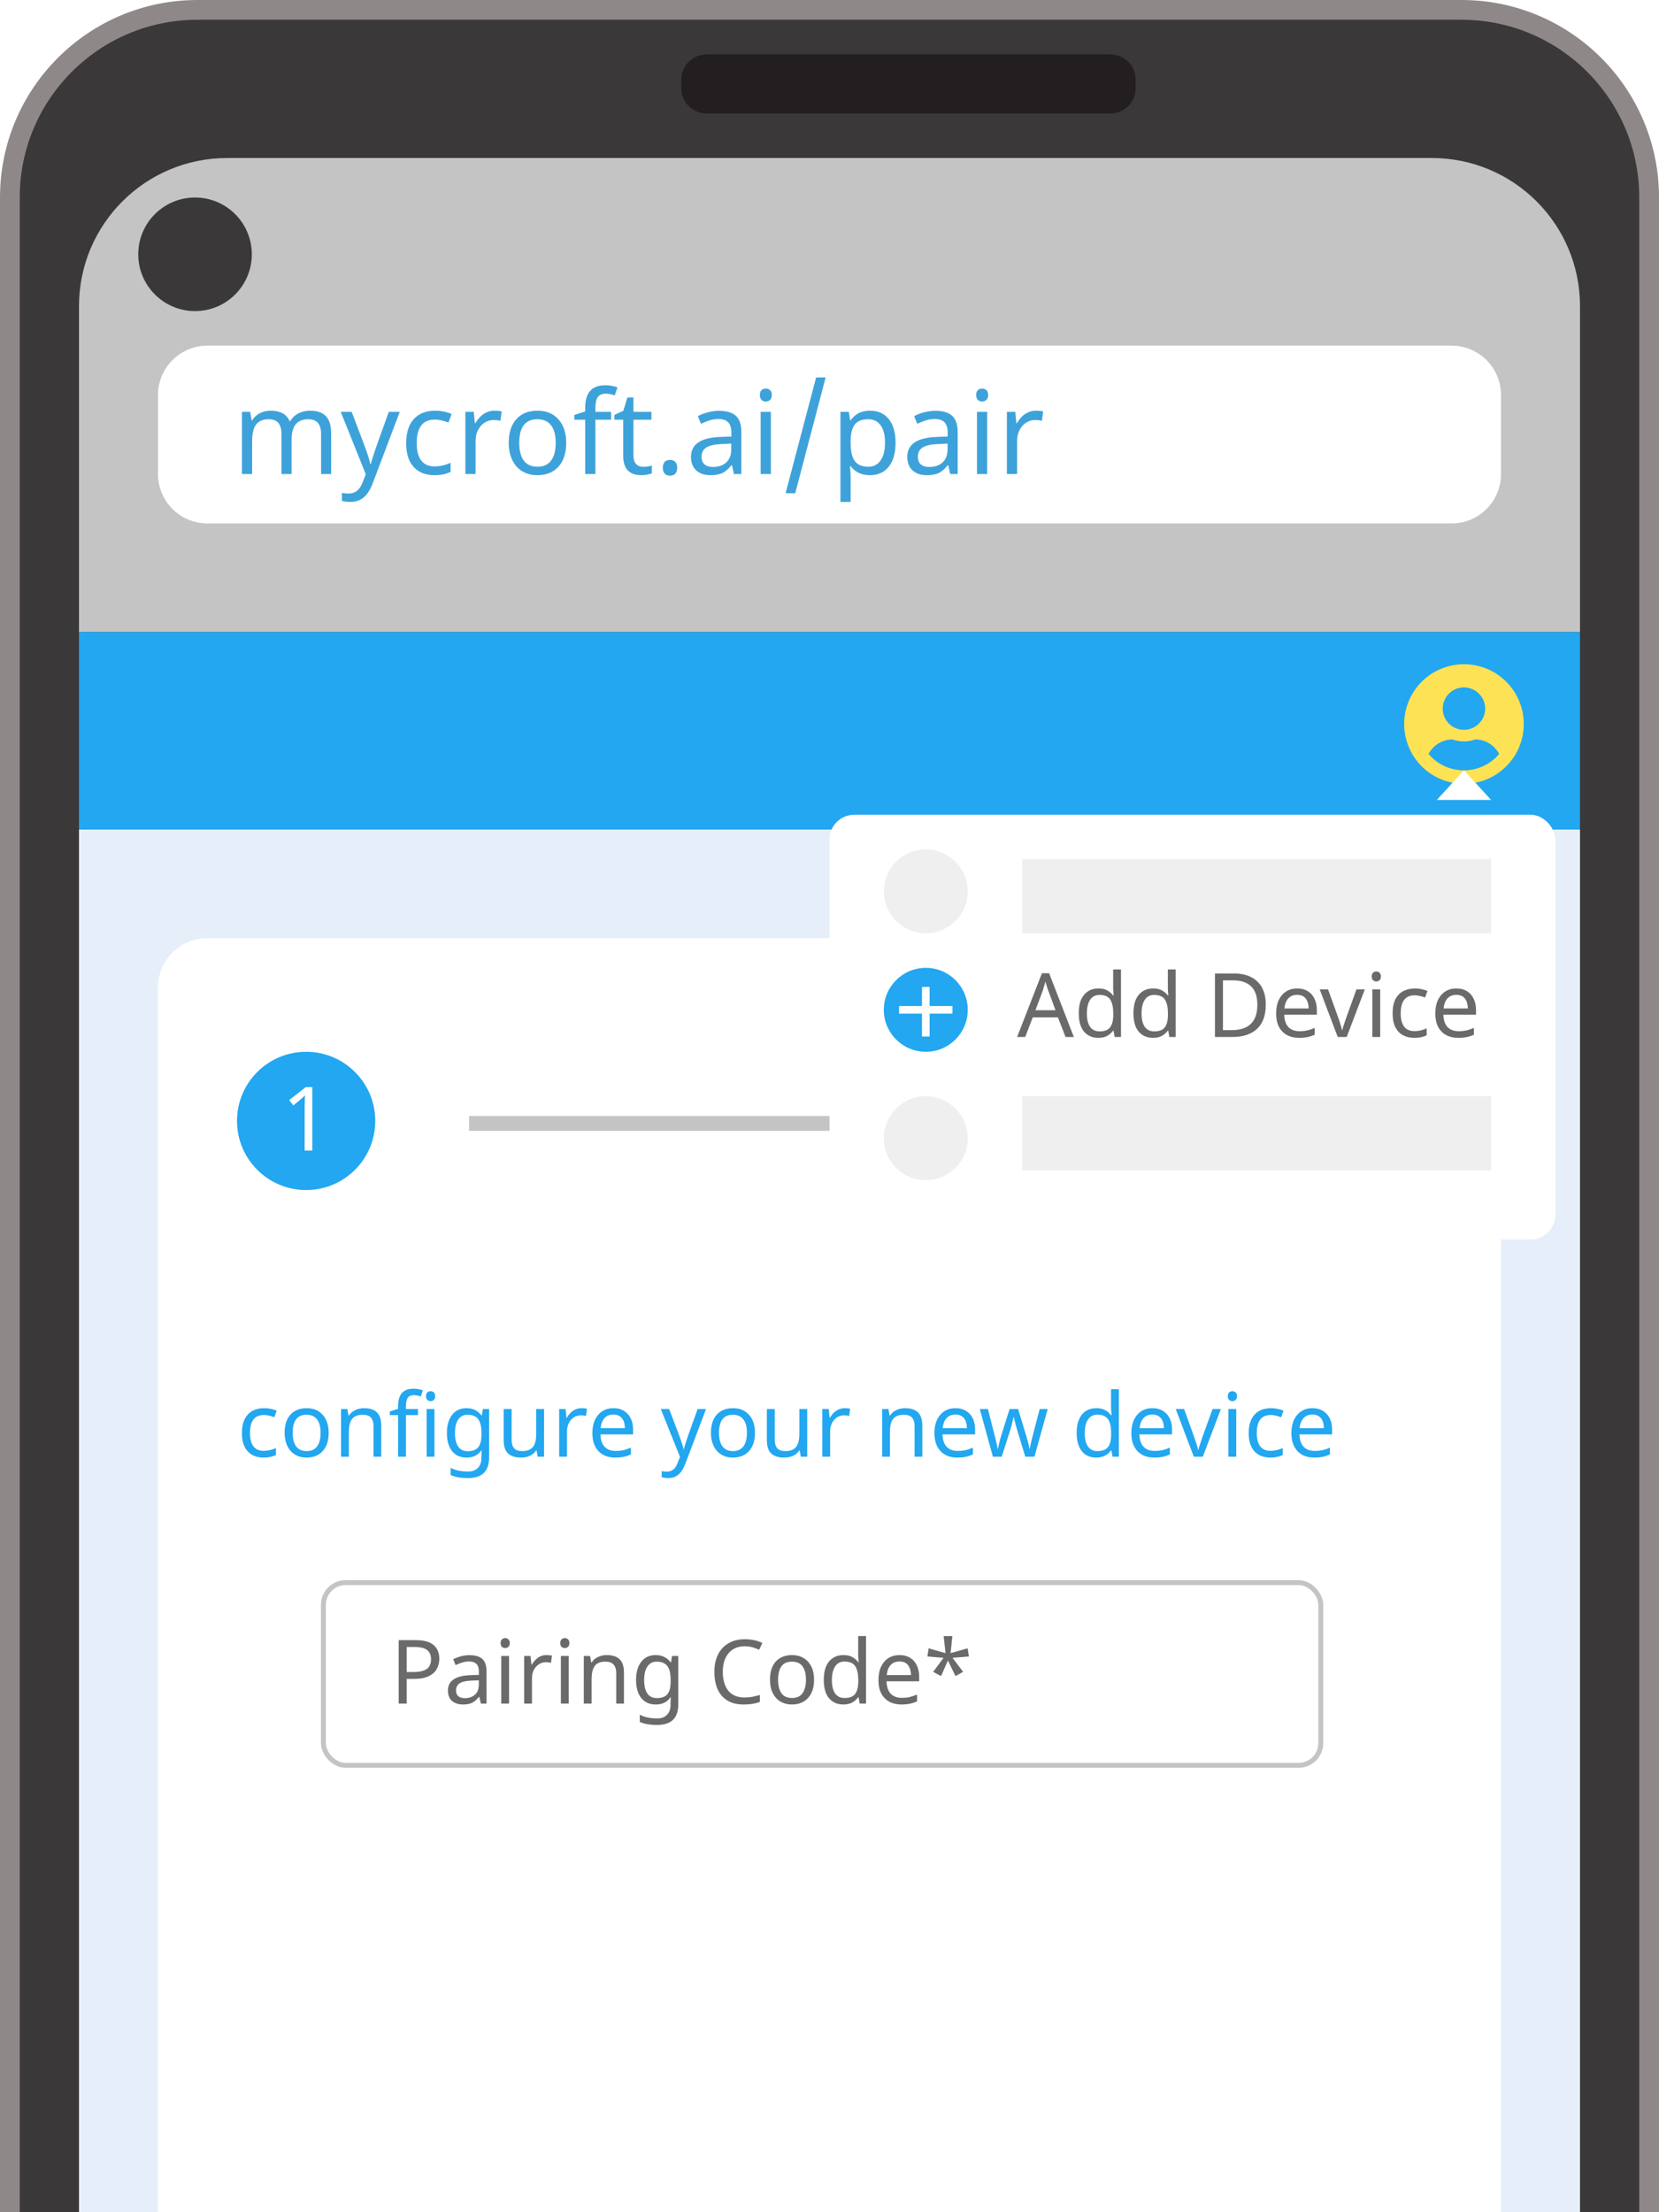 <svg width="336" height="448" viewBox="0 0 336 448" fill="none" xmlns="http://www.w3.org/2000/svg">
<path d="M0 40C0 17.909 17.909 0 40 0H296C318.091 0 336 17.909 336 40V448H0V40Z" fill="#8F8888"/>
<path d="M4 40C4 20.118 20.118 4 40 4H296C315.882 4 332 20.118 332 40V448H4V40Z" fill="#3A3839"/>
<path d="M224.764 23H143.236C140.33 23 138 20.739 138 17.974V16.026C138 13.236 140.355 11 143.236 11H224.764C227.67 11 230 13.261 230 16.026V17.974C230 20.739 227.67 23 224.764 23Z" fill="#231F20"/>
<path d="M16 62C16 45.431 29.431 32 46 32H290C306.569 32 320 45.431 320 62V128H16V62Z" fill="#C4C4C4"/>
<path d="M39.5 63C45.851 63 51 57.851 51 51.5C51 45.149 45.851 40 39.5 40C33.149 40 28 45.149 28 51.5C28 57.851 33.149 63 39.5 63Z" fill="#3A3839"/>
<path d="M320 168H16V448H320V168Z" fill="#E6EFF9"/>
<path d="M32 200C32 194.477 36.477 190 42 190H294C299.523 190 304 194.477 304 200V448H32V200Z" fill="white"/>
<rect x="16" y="128" width="304" height="40" fill="#22A7F0"/>
<path d="M53.397 295.176C52.008 295.176 50.927 294.751 50.153 293.901C49.38 293.046 48.993 291.821 48.993 290.228C48.993 288.61 49.383 287.365 50.162 286.492C50.947 285.613 52.063 285.174 53.511 285.174C53.98 285.174 54.442 285.224 54.899 285.323C55.362 285.417 55.743 285.54 56.042 285.692L55.559 287.011C54.744 286.706 54.05 286.554 53.476 286.554C52.503 286.554 51.785 286.861 51.322 287.477C50.859 288.086 50.628 288.997 50.628 290.21C50.628 291.376 50.859 292.27 51.322 292.891C51.785 293.506 52.471 293.813 53.379 293.813C54.228 293.813 55.063 293.626 55.884 293.251V294.657C55.216 295.003 54.387 295.176 53.397 295.176ZM66.562 290.157C66.562 291.733 66.164 292.964 65.367 293.849C64.57 294.733 63.469 295.176 62.062 295.176C61.19 295.176 60.416 294.974 59.742 294.569C59.068 294.159 58.55 293.573 58.187 292.812C57.823 292.05 57.642 291.165 57.642 290.157C57.642 288.587 58.034 287.365 58.819 286.492C59.605 285.613 60.706 285.174 62.124 285.174C63.483 285.174 64.561 285.622 65.358 286.519C66.161 287.409 66.562 288.622 66.562 290.157ZM59.276 290.157C59.276 291.37 59.514 292.293 59.988 292.926C60.469 293.553 61.175 293.866 62.106 293.866C63.026 293.866 63.727 293.553 64.207 292.926C64.688 292.293 64.928 291.37 64.928 290.157C64.928 288.944 64.685 288.033 64.198 287.424C63.718 286.809 63.012 286.501 62.08 286.501C60.211 286.501 59.276 287.72 59.276 290.157ZM75.65 295V288.83C75.65 288.045 75.475 287.462 75.123 287.081C74.777 286.694 74.232 286.501 73.488 286.501C72.498 286.501 71.777 286.776 71.326 287.327C70.881 287.872 70.658 288.763 70.658 289.999V295H69.076V285.35H70.351L70.588 286.668H70.676C70.975 286.193 71.394 285.827 71.933 285.569C72.472 285.306 73.066 285.174 73.717 285.174C74.9 285.174 75.779 285.461 76.353 286.035C76.928 286.609 77.215 287.503 77.215 288.716V295H75.65ZM84.65 286.58H82.216V295H80.634V286.58H78.946V285.842L80.634 285.297V284.743C80.634 283.571 80.889 282.692 81.398 282.106C81.914 281.521 82.705 281.228 83.772 281.228C84.387 281.228 85.011 281.336 85.644 281.553L85.222 282.792C84.677 282.616 84.199 282.528 83.789 282.528C83.256 282.528 82.86 282.704 82.603 283.056C82.345 283.407 82.216 283.964 82.216 284.726V285.35H84.65V286.58ZM87.99 295H86.408V285.35H87.99V295ZM86.285 282.739C86.285 282.388 86.373 282.133 86.549 281.975C86.731 281.816 86.953 281.737 87.217 281.737C87.463 281.737 87.677 281.816 87.858 281.975C88.046 282.133 88.14 282.388 88.14 282.739C88.14 283.085 88.046 283.34 87.858 283.504C87.677 283.668 87.463 283.75 87.217 283.75C86.953 283.75 86.731 283.668 86.549 283.504C86.373 283.34 86.285 283.085 86.285 282.739ZM94.723 293.884C95.695 293.884 96.401 293.623 96.841 293.102C97.286 292.574 97.509 291.73 97.509 290.57V290.192C97.509 288.903 97.286 287.966 96.841 287.38C96.395 286.794 95.678 286.501 94.688 286.501C93.879 286.501 93.252 286.823 92.807 287.468C92.367 288.106 92.147 289.021 92.147 290.21C92.147 291.405 92.361 292.316 92.789 292.943C93.223 293.57 93.867 293.884 94.723 293.884ZM97.491 294.912L97.544 293.726H97.474C96.823 294.692 95.827 295.176 94.485 295.176C93.237 295.176 92.262 294.742 91.559 293.875C90.861 293.002 90.513 291.774 90.513 290.192C90.513 288.64 90.864 287.415 91.567 286.519C92.276 285.622 93.243 285.174 94.468 285.174C95.774 285.174 96.782 285.66 97.491 286.633H97.588L97.799 285.35H99.056V295.158C99.056 296.541 98.704 297.581 98.001 298.278C97.304 298.976 96.217 299.324 94.74 299.324C93.334 299.324 92.177 299.119 91.269 298.709V297.25C92.206 297.754 93.393 298.006 94.828 298.006C95.648 298.006 96.296 297.766 96.77 297.285C97.251 296.805 97.491 296.14 97.491 295.29V294.912ZM103.617 285.35V291.563C103.617 292.343 103.79 292.923 104.136 293.304C104.487 293.679 105.029 293.866 105.762 293.866C106.752 293.866 107.473 293.591 107.924 293.04C108.375 292.489 108.601 291.602 108.601 290.377V285.35H110.191V295H108.891L108.662 293.726H108.583C108.296 294.188 107.889 294.546 107.361 294.798C106.834 295.05 106.222 295.176 105.524 295.176C104.364 295.176 103.488 294.897 102.896 294.341C102.311 293.784 102.018 292.894 102.018 291.669V285.35H103.617ZM117.75 285.174C118.178 285.174 118.556 285.209 118.884 285.279L118.69 286.738C118.333 286.656 117.984 286.615 117.645 286.615C117.135 286.615 116.66 286.756 116.221 287.037C115.787 287.318 115.447 287.708 115.201 288.206C114.955 288.698 114.832 289.246 114.832 289.85V295H113.25V285.35H114.551L114.727 287.116H114.797C115.166 286.478 115.603 285.994 116.106 285.666C116.61 285.338 117.158 285.174 117.75 285.174ZM124.614 295.176C123.167 295.176 122.03 294.739 121.204 293.866C120.384 292.987 119.974 291.78 119.974 290.245C119.974 288.698 120.357 287.468 121.125 286.554C121.893 285.634 122.93 285.174 124.236 285.174C125.449 285.174 126.416 285.566 127.137 286.352C127.857 287.131 128.218 288.188 128.218 289.524V290.482H121.608C121.638 291.578 121.916 292.41 122.443 292.979C122.971 293.547 123.718 293.831 124.685 293.831C125.2 293.831 125.689 293.787 126.152 293.699C126.615 293.605 127.157 293.427 127.778 293.163V294.552C127.245 294.78 126.744 294.941 126.275 295.035C125.807 295.129 125.253 295.176 124.614 295.176ZM124.219 286.466C123.463 286.466 122.865 286.709 122.426 287.195C121.986 287.682 121.726 288.358 121.644 289.226H126.557C126.545 288.323 126.337 287.638 125.933 287.169C125.528 286.7 124.957 286.466 124.219 286.466ZM133.834 285.35H135.53L137.613 290.843C138.053 292.038 138.322 292.914 138.422 293.471H138.492C138.545 293.254 138.665 292.85 138.853 292.258C139.04 291.66 139.198 291.183 139.327 290.825L141.287 285.35H142.992L138.835 296.336C138.431 297.402 137.95 298.167 137.394 298.63C136.837 299.093 136.148 299.324 135.328 299.324C134.889 299.324 134.452 299.274 134.019 299.175V297.918C134.312 297.988 134.663 298.023 135.073 298.023C135.577 298.023 136.005 297.883 136.356 297.602C136.708 297.326 136.995 296.898 137.218 296.318L137.719 295.035L133.834 285.35ZM152.906 290.157C152.906 291.733 152.508 292.964 151.711 293.849C150.914 294.733 149.812 295.176 148.406 295.176C147.533 295.176 146.76 294.974 146.086 294.569C145.412 294.159 144.894 293.573 144.53 292.812C144.167 292.05 143.985 291.165 143.985 290.157C143.985 288.587 144.378 287.365 145.163 286.492C145.948 285.613 147.05 285.174 148.468 285.174C149.827 285.174 150.905 285.622 151.702 286.519C152.505 287.409 152.906 288.622 152.906 290.157ZM145.62 290.157C145.62 291.37 145.857 292.293 146.332 292.926C146.812 293.553 147.519 293.866 148.45 293.866C149.37 293.866 150.07 293.553 150.551 292.926C151.031 292.293 151.271 291.37 151.271 290.157C151.271 288.944 151.028 288.033 150.542 287.424C150.062 286.809 149.355 286.501 148.424 286.501C146.555 286.501 145.62 287.72 145.62 290.157ZM156.914 285.35V291.563C156.914 292.343 157.087 292.923 157.433 293.304C157.784 293.679 158.326 293.866 159.059 293.866C160.049 293.866 160.77 293.591 161.221 293.04C161.672 292.489 161.897 291.602 161.897 290.377V285.35H163.488V295H162.188L161.959 293.726H161.88C161.593 294.188 161.186 294.546 160.658 294.798C160.131 295.05 159.519 295.176 158.821 295.176C157.661 295.176 156.785 294.897 156.193 294.341C155.607 293.784 155.314 292.894 155.314 291.669V285.35H156.914ZM171.047 285.174C171.475 285.174 171.853 285.209 172.181 285.279L171.987 286.738C171.63 286.656 171.281 286.615 170.941 286.615C170.432 286.615 169.957 286.756 169.518 287.037C169.084 287.318 168.744 287.708 168.498 288.206C168.252 288.698 168.129 289.246 168.129 289.85V295H166.547V285.35H167.848L168.023 287.116H168.094C168.463 286.478 168.899 285.994 169.403 285.666C169.907 285.338 170.455 285.174 171.047 285.174ZM185.232 295V288.83C185.232 288.045 185.057 287.462 184.705 287.081C184.359 286.694 183.814 286.501 183.07 286.501C182.08 286.501 181.359 286.776 180.908 287.327C180.463 287.872 180.24 288.763 180.24 289.999V295H178.658V285.35H179.933L180.17 286.668H180.258C180.557 286.193 180.976 285.827 181.515 285.569C182.054 285.306 182.648 285.174 183.299 285.174C184.482 285.174 185.361 285.461 185.936 286.035C186.51 286.609 186.797 287.503 186.797 288.716V295H185.232ZM193.89 295.176C192.442 295.176 191.306 294.739 190.479 293.866C189.659 292.987 189.249 291.78 189.249 290.245C189.249 288.698 189.633 287.468 190.4 286.554C191.168 285.634 192.205 285.174 193.512 285.174C194.725 285.174 195.691 285.566 196.412 286.352C197.133 287.131 197.493 288.188 197.493 289.524V290.482H190.884C190.913 291.578 191.191 292.41 191.719 292.979C192.246 293.547 192.993 293.831 193.96 293.831C194.476 293.831 194.965 293.787 195.428 293.699C195.891 293.605 196.433 293.427 197.054 293.163V294.552C196.521 294.78 196.02 294.941 195.551 295.035C195.082 295.129 194.528 295.176 193.89 295.176ZM193.494 286.466C192.738 286.466 192.141 286.709 191.701 287.195C191.262 287.682 191.001 288.358 190.919 289.226H195.832C195.82 288.323 195.612 287.638 195.208 287.169C194.804 286.7 194.232 286.466 193.494 286.466ZM207.653 295L206.001 289.568C205.849 289.117 205.626 288.265 205.333 287.011H205.263C205.017 288.153 204.8 289.012 204.612 289.586L202.881 295H201.088L198.442 285.35H200.077C200.687 287.723 201.149 289.527 201.466 290.764C201.788 292 201.979 292.873 202.037 293.383H202.107L202.23 292.838C202.412 292 202.588 291.317 202.758 290.79L204.472 285.35H206.194L207.855 290.79C207.914 290.995 207.976 291.215 208.04 291.449C208.11 291.678 208.175 291.906 208.233 292.135C208.292 292.357 208.345 292.577 208.392 292.794C208.438 293.005 208.474 293.195 208.497 293.365H208.576C208.629 292.92 208.843 291.965 209.218 290.5L210.571 285.35H212.188L209.508 295H207.653ZM222.015 295.176C220.761 295.176 219.788 294.742 219.097 293.875C218.405 293.008 218.06 291.78 218.06 290.192C218.06 288.616 218.405 287.386 219.097 286.501C219.794 285.616 220.772 285.174 222.032 285.174C223.327 285.174 224.323 285.648 225.021 286.598H225.135C225.117 286.48 225.094 286.246 225.064 285.895C225.035 285.537 225.021 285.297 225.021 285.174V281.324H226.603V295H225.328L225.091 293.708H225.021C224.347 294.687 223.345 295.176 222.015 295.176ZM222.27 293.866C223.23 293.866 223.931 293.605 224.37 293.084C224.815 292.557 225.038 291.695 225.038 290.5V290.21C225.038 288.868 224.812 287.913 224.361 287.345C223.916 286.771 223.213 286.483 222.252 286.483C221.438 286.483 220.808 286.809 220.362 287.459C219.917 288.104 219.694 289.026 219.694 290.228C219.694 291.423 219.914 292.328 220.354 292.943C220.799 293.559 221.438 293.866 222.27 293.866ZM233.774 295.176C232.327 295.176 231.19 294.739 230.364 293.866C229.544 292.987 229.134 291.78 229.134 290.245C229.134 288.698 229.518 287.468 230.285 286.554C231.053 285.634 232.09 285.174 233.396 285.174C234.609 285.174 235.576 285.566 236.297 286.352C237.018 287.131 237.378 288.188 237.378 289.524V290.482H230.769C230.798 291.578 231.076 292.41 231.604 292.979C232.131 293.547 232.878 293.831 233.845 293.831C234.36 293.831 234.85 293.787 235.312 293.699C235.775 293.605 236.317 293.427 236.938 293.163V294.552C236.405 294.78 235.904 294.941 235.436 295.035C234.967 295.129 234.413 295.176 233.774 295.176ZM233.379 286.466C232.623 286.466 232.025 286.709 231.586 287.195C231.146 287.682 230.886 288.358 230.804 289.226H235.717C235.705 288.323 235.497 287.638 235.093 287.169C234.688 286.7 234.117 286.466 233.379 286.466ZM241.781 295L238.125 285.35H239.821L241.869 291.036C242.273 292.179 242.531 293.031 242.643 293.594H242.713C242.73 293.518 242.751 293.433 242.774 293.339C242.804 293.239 242.836 293.134 242.871 293.022C242.906 292.905 243.123 292.243 243.521 291.036L245.578 285.35H247.266L243.601 295H241.781ZM250.377 295H248.795V285.35H250.377V295ZM248.672 282.739C248.672 282.388 248.76 282.133 248.936 281.975C249.117 281.816 249.34 281.737 249.604 281.737C249.85 281.737 250.063 281.816 250.245 281.975C250.433 282.133 250.526 282.388 250.526 282.739C250.526 283.085 250.433 283.34 250.245 283.504C250.063 283.668 249.85 283.75 249.604 283.75C249.34 283.75 249.117 283.668 248.936 283.504C248.76 283.34 248.672 283.085 248.672 282.739ZM257.303 295.176C255.914 295.176 254.833 294.751 254.06 293.901C253.286 293.046 252.899 291.821 252.899 290.228C252.899 288.61 253.289 287.365 254.068 286.492C254.854 285.613 255.97 285.174 257.417 285.174C257.886 285.174 258.349 285.224 258.806 285.323C259.269 285.417 259.649 285.54 259.948 285.692L259.465 287.011C258.65 286.706 257.956 286.554 257.382 286.554C256.409 286.554 255.691 286.861 255.229 287.477C254.766 288.086 254.534 288.997 254.534 290.21C254.534 291.376 254.766 292.27 255.229 292.891C255.691 293.506 256.377 293.813 257.285 293.813C258.135 293.813 258.97 293.626 259.79 293.251V294.657C259.122 295.003 258.293 295.176 257.303 295.176ZM266.188 295.176C264.741 295.176 263.604 294.739 262.778 293.866C261.958 292.987 261.548 291.78 261.548 290.245C261.548 288.698 261.932 287.468 262.699 286.554C263.467 285.634 264.504 285.174 265.811 285.174C267.023 285.174 267.99 285.566 268.711 286.352C269.432 287.131 269.792 288.188 269.792 289.524V290.482H263.183C263.212 291.578 263.49 292.41 264.018 292.979C264.545 293.547 265.292 293.831 266.259 293.831C266.774 293.831 267.264 293.787 267.727 293.699C268.189 293.605 268.731 293.427 269.353 293.163V294.552C268.819 294.78 268.318 294.941 267.85 295.035C267.381 295.129 266.827 295.176 266.188 295.176ZM265.793 286.466C265.037 286.466 264.439 286.709 264 287.195C263.561 287.682 263.3 288.358 263.218 289.226H268.131C268.119 288.323 267.911 287.638 267.507 287.169C267.103 286.7 266.531 286.466 265.793 286.466Z" fill="#22A7F0"/>
<path d="M296.5 134.516C289.811 134.516 284.391 139.936 284.391 146.625C284.391 153.314 289.811 158.734 296.5 158.734C303.189 158.734 308.609 153.314 308.609 146.625C308.609 139.936 303.189 134.516 296.5 134.516ZM296.5 139.203C298.844 139.203 300.797 141.156 300.797 143.5C300.797 145.893 298.844 147.797 296.5 147.797C294.107 147.797 292.203 145.893 292.203 143.5C292.203 141.156 294.107 139.203 296.5 139.203ZM296.5 156C293.619 156 291.031 154.73 289.322 152.68C290.25 150.971 292.057 149.75 294.156 149.75C294.254 149.75 294.352 149.799 294.498 149.848C295.133 150.043 295.768 150.141 296.5 150.141C297.184 150.141 297.867 150.043 298.453 149.848C298.6 149.799 298.697 149.75 298.844 149.75C300.895 149.75 302.701 150.971 303.629 152.68C301.92 154.73 299.332 156 296.5 156Z" fill="#FEE255"/>
<rect x="65.5" y="320.5" width="202" height="37" rx="4.5" stroke="#C4C4C4"/>
<path d="M84.148 332.148C85.828 332.148 87.052 332.478 87.82 333.138C88.588 333.798 88.972 334.728 88.972 335.928C88.972 336.636 88.81 337.302 88.486 337.926C88.174 338.538 87.64 339.036 86.884 339.42C86.14 339.804 85.126 339.996 83.842 339.996H82.366V345H80.746V332.148H84.148ZM84.004 333.534H82.366V338.61H83.662C84.886 338.61 85.798 338.412 86.398 338.016C86.998 337.62 87.298 336.948 87.298 336C87.298 335.172 87.028 334.554 86.488 334.146C85.96 333.738 85.132 333.534 84.004 333.534ZM95.082 335.19C96.258 335.19 97.128 335.448 97.692 335.964C98.256 336.48 98.538 337.302 98.538 338.43V345H97.386L97.08 343.632H97.008C96.588 344.16 96.144 344.55 95.676 344.802C95.208 345.054 94.572 345.18 93.768 345.18C92.892 345.18 92.166 344.952 91.59 344.496C91.014 344.028 90.726 343.302 90.726 342.318C90.726 341.358 91.104 340.62 91.86 340.104C92.616 339.576 93.78 339.288 95.352 339.24L96.99 339.186V338.61C96.99 337.806 96.816 337.248 96.468 336.936C96.12 336.624 95.628 336.468 94.992 336.468C94.488 336.468 94.008 336.546 93.552 336.702C93.096 336.846 92.67 337.014 92.274 337.206L91.788 336.018C92.208 335.79 92.706 335.598 93.282 335.442C93.858 335.274 94.458 335.19 95.082 335.19ZM96.972 340.284L95.55 340.338C94.35 340.386 93.516 340.578 93.048 340.914C92.592 341.25 92.364 341.724 92.364 342.336C92.364 342.876 92.526 343.272 92.85 343.524C93.186 343.776 93.612 343.902 94.128 343.902C94.932 343.902 95.604 343.68 96.144 343.236C96.696 342.78 96.972 342.084 96.972 341.148V340.284ZM102.328 331.734C102.568 331.734 102.778 331.818 102.958 331.986C103.15 332.142 103.246 332.394 103.246 332.742C103.246 333.09 103.15 333.348 102.958 333.516C102.778 333.672 102.568 333.75 102.328 333.75C102.064 333.75 101.842 333.672 101.662 333.516C101.482 333.348 101.392 333.09 101.392 332.742C101.392 332.394 101.482 332.142 101.662 331.986C101.842 331.818 102.064 331.734 102.328 331.734ZM103.102 335.352V345H101.518V335.352H103.102ZM110.659 335.172C110.839 335.172 111.031 335.184 111.235 335.208C111.439 335.22 111.625 335.244 111.793 335.28L111.595 336.738C111.439 336.702 111.265 336.672 111.073 336.648C110.881 336.624 110.707 336.612 110.551 336.612C110.059 336.612 109.597 336.75 109.165 337.026C108.733 337.29 108.385 337.668 108.121 338.16C107.869 338.64 107.743 339.204 107.743 339.852V345H106.159V335.352H107.455L107.635 337.116H107.707C108.007 336.588 108.403 336.132 108.895 335.748C109.399 335.364 109.987 335.172 110.659 335.172ZM114.404 331.734C114.644 331.734 114.854 331.818 115.034 331.986C115.226 332.142 115.322 332.394 115.322 332.742C115.322 333.09 115.226 333.348 115.034 333.516C114.854 333.672 114.644 333.75 114.404 333.75C114.14 333.75 113.918 333.672 113.738 333.516C113.558 333.348 113.468 333.09 113.468 332.742C113.468 332.394 113.558 332.142 113.738 331.986C113.918 331.818 114.14 331.734 114.404 331.734ZM115.178 335.352V345H113.594V335.352H115.178ZM122.879 335.172C124.031 335.172 124.901 335.454 125.489 336.018C126.077 336.582 126.371 337.482 126.371 338.718V345H124.805V338.826C124.805 337.278 124.085 336.504 122.645 336.504C121.577 336.504 120.839 336.804 120.431 337.404C120.023 338.004 119.819 338.868 119.819 339.996V345H118.235V335.352H119.513L119.747 336.666H119.837C120.149 336.162 120.581 335.79 121.133 335.55C121.685 335.298 122.267 335.172 122.879 335.172ZM132.782 335.172C133.418 335.172 133.988 335.292 134.492 335.532C135.008 335.772 135.446 336.138 135.806 336.63H135.896L136.112 335.352H137.372V345.162C137.372 346.542 137.018 347.58 136.31 348.276C135.614 348.972 134.528 349.32 133.052 349.32C131.636 349.32 130.478 349.116 129.578 348.708V347.25C130.526 347.754 131.714 348.006 133.142 348.006C133.97 348.006 134.618 347.76 135.086 347.268C135.566 346.788 135.806 346.128 135.806 345.288V344.91C135.806 344.766 135.812 344.562 135.824 344.298C135.836 344.022 135.848 343.83 135.86 343.722H135.788C135.14 344.694 134.144 345.18 132.8 345.18C131.552 345.18 130.574 344.742 129.866 343.866C129.17 342.99 128.822 341.766 128.822 340.194C128.822 338.658 129.17 337.44 129.866 336.54C130.574 335.628 131.546 335.172 132.782 335.172ZM132.998 336.504C132.194 336.504 131.57 336.828 131.126 337.476C130.682 338.112 130.46 339.024 130.46 340.212C130.46 341.4 130.676 342.312 131.108 342.948C131.54 343.572 132.182 343.884 133.034 343.884C134.006 343.884 134.714 343.626 135.158 343.11C135.602 342.582 135.824 341.736 135.824 340.572V340.194C135.824 338.886 135.596 337.944 135.14 337.368C134.684 336.792 133.97 336.504 132.998 336.504ZM150.836 333.39C149.456 333.39 148.37 333.852 147.578 334.776C146.786 335.7 146.39 336.966 146.39 338.574C146.39 340.17 146.756 341.436 147.488 342.372C148.232 343.296 149.342 343.758 150.818 343.758C151.37 343.758 151.898 343.71 152.402 343.614C152.906 343.518 153.404 343.398 153.896 343.254V344.658C153.416 344.838 152.918 344.97 152.402 345.054C151.898 345.138 151.292 345.18 150.584 345.18C149.276 345.18 148.184 344.91 147.308 344.37C146.432 343.83 145.772 343.062 145.328 342.066C144.896 341.07 144.68 339.9 144.68 338.556C144.68 337.26 144.914 336.12 145.382 335.136C145.862 334.14 146.564 333.366 147.488 332.814C148.412 332.25 149.534 331.968 150.854 331.968C152.21 331.968 153.392 332.22 154.4 332.724L153.752 334.092C153.356 333.912 152.912 333.75 152.42 333.606C151.94 333.462 151.412 333.39 150.836 333.39ZM164.873 340.158C164.873 341.754 164.465 342.99 163.649 343.866C162.845 344.742 161.753 345.18 160.373 345.18C159.521 345.18 158.759 344.988 158.087 344.604C157.427 344.208 156.905 343.638 156.521 342.894C156.137 342.138 155.945 341.226 155.945 340.158C155.945 338.562 156.341 337.332 157.133 336.468C157.937 335.604 159.035 335.172 160.427 335.172C161.291 335.172 162.059 335.37 162.731 335.766C163.403 336.15 163.925 336.714 164.297 337.458C164.681 338.19 164.873 339.09 164.873 340.158ZM157.583 340.158C157.583 341.298 157.805 342.204 158.249 342.876C158.705 343.536 159.425 343.866 160.409 343.866C161.381 343.866 162.095 343.536 162.551 342.876C163.007 342.204 163.235 341.298 163.235 340.158C163.235 339.018 163.007 338.124 162.551 337.476C162.095 336.828 161.375 336.504 160.391 336.504C159.407 336.504 158.693 336.828 158.249 337.476C157.805 338.124 157.583 339.018 157.583 340.158ZM170.804 345.18C169.604 345.18 168.644 344.766 167.924 343.938C167.204 343.098 166.844 341.85 166.844 340.194C166.844 338.538 167.204 337.29 167.924 336.45C168.656 335.598 169.622 335.172 170.822 335.172C171.566 335.172 172.172 335.31 172.64 335.586C173.12 335.862 173.51 336.198 173.81 336.594H173.918C173.894 336.438 173.87 336.21 173.846 335.91C173.822 335.598 173.81 335.352 173.81 335.172V331.32H175.394V345H174.116L173.882 343.704H173.81C173.522 344.112 173.138 344.46 172.658 344.748C172.178 345.036 171.56 345.18 170.804 345.18ZM171.056 343.866C172.076 343.866 172.79 343.59 173.198 343.038C173.618 342.474 173.828 341.628 173.828 340.5V340.212C173.828 339.012 173.63 338.094 173.234 337.458C172.838 336.81 172.106 336.486 171.038 336.486C170.186 336.486 169.544 336.828 169.112 337.512C168.692 338.184 168.482 339.09 168.482 340.23C168.482 341.382 168.692 342.276 169.112 342.912C169.544 343.548 170.192 343.866 171.056 343.866ZM182.184 335.172C183 335.172 183.708 335.352 184.308 335.712C184.908 336.072 185.364 336.582 185.676 337.242C186 337.89 186.162 338.652 186.162 339.528V340.482H179.556C179.58 341.574 179.856 342.408 180.384 342.984C180.924 343.548 181.674 343.83 182.634 343.83C183.246 343.83 183.786 343.776 184.254 343.668C184.734 343.548 185.226 343.38 185.73 343.164V344.55C185.238 344.766 184.752 344.922 184.272 345.018C183.792 345.126 183.222 345.18 182.562 345.18C181.638 345.18 180.828 344.994 180.132 344.622C179.436 344.25 178.89 343.698 178.494 342.966C178.11 342.234 177.918 341.328 177.918 340.248C177.918 339.192 178.092 338.286 178.44 337.53C178.8 336.774 179.298 336.192 179.934 335.784C180.582 335.376 181.332 335.172 182.184 335.172ZM182.166 336.468C181.41 336.468 180.81 336.714 180.366 337.206C179.934 337.686 179.676 338.358 179.592 339.222H184.506C184.494 338.406 184.302 337.746 183.93 337.242C183.558 336.726 182.97 336.468 182.166 336.468ZM192.884 331.32L192.524 334.776L195.98 333.804L196.232 335.46L192.92 335.73L195.062 338.574L193.514 339.42L191.984 336.27L190.598 339.42L188.996 338.574L191.102 335.73L187.826 335.46L188.078 333.804L191.498 334.776L191.12 331.32H192.884Z" fill="#6A6A6A"/>
<line x1="95" y1="227.5" x2="275" y2="227.5" stroke="#C4C4C4" stroke-width="3"/>
<g filter="url(#filter0_d)">
<rect x="168" y="161" width="147" height="86" rx="5" fill="white"/>
</g>
<path d="M296.5 156L291 162H302L296.5 156Z" fill="white"/>
<circle cx="187.5" cy="204.5" r="8.5" fill="#22A7F0"/>
<rect x="186.727" y="199.864" width="1.545" height="10.046" fill="white"/>
<rect x="192.909" y="203.727" width="1.545" height="10.818" transform="rotate(90 192.909 203.727)" fill="white"/>
<circle cx="187.5" cy="180.5" r="8.5" fill="#EFEFEF"/>
<circle cx="187.5" cy="230.5" r="8.5" fill="#EFEFEF"/>
<path d="M215.81 210L214.262 206.022H209.168L207.638 210H206L211.022 197.094H212.48L217.484 210H215.81ZM213.776 204.582L212.336 200.694C212.3 200.598 212.24 200.424 212.156 200.172C212.072 199.92 211.988 199.662 211.904 199.398C211.832 199.122 211.772 198.912 211.724 198.768C211.628 199.14 211.526 199.506 211.418 199.866C211.322 200.214 211.238 200.49 211.166 200.694L209.708 204.582H213.776ZM222.446 210.18C221.246 210.18 220.286 209.766 219.566 208.938C218.846 208.098 218.486 206.85 218.486 205.194C218.486 203.538 218.846 202.29 219.566 201.45C220.298 200.598 221.264 200.172 222.464 200.172C223.208 200.172 223.814 200.31 224.282 200.586C224.762 200.862 225.152 201.198 225.452 201.594H225.56C225.536 201.438 225.512 201.21 225.488 200.91C225.464 200.598 225.452 200.352 225.452 200.172V196.32H227.036V210H225.758L225.524 208.704H225.452C225.164 209.112 224.78 209.46 224.3 209.748C223.82 210.036 223.202 210.18 222.446 210.18ZM222.698 208.866C223.718 208.866 224.432 208.59 224.84 208.038C225.26 207.474 225.47 206.628 225.47 205.5V205.212C225.47 204.012 225.272 203.094 224.876 202.458C224.48 201.81 223.748 201.486 222.68 201.486C221.828 201.486 221.186 201.828 220.754 202.512C220.334 203.184 220.124 204.09 220.124 205.23C220.124 206.382 220.334 207.276 220.754 207.912C221.186 208.548 221.834 208.866 222.698 208.866ZM233.52 210.18C232.32 210.18 231.36 209.766 230.64 208.938C229.92 208.098 229.56 206.85 229.56 205.194C229.56 203.538 229.92 202.29 230.64 201.45C231.372 200.598 232.338 200.172 233.538 200.172C234.282 200.172 234.888 200.31 235.356 200.586C235.836 200.862 236.226 201.198 236.526 201.594H236.634C236.61 201.438 236.586 201.21 236.562 200.91C236.538 200.598 236.526 200.352 236.526 200.172V196.32H238.11V210H236.832L236.598 208.704H236.526C236.238 209.112 235.854 209.46 235.374 209.748C234.894 210.036 234.276 210.18 233.52 210.18ZM233.772 208.866C234.792 208.866 235.506 208.59 235.914 208.038C236.334 207.474 236.544 206.628 236.544 205.5V205.212C236.544 204.012 236.346 203.094 235.95 202.458C235.554 201.81 234.822 201.486 233.754 201.486C232.902 201.486 232.26 201.828 231.828 202.512C231.408 203.184 231.198 204.09 231.198 205.23C231.198 206.382 231.408 207.276 231.828 207.912C232.26 208.548 232.908 208.866 233.772 208.866ZM256.362 203.448C256.362 205.62 255.768 207.258 254.58 208.362C253.404 209.454 251.76 210 249.648 210H246.066V197.148H250.026C251.31 197.148 252.426 197.388 253.374 197.868C254.334 198.348 255.072 199.056 255.588 199.992C256.104 200.928 256.362 202.08 256.362 203.448ZM254.652 203.502C254.652 201.786 254.226 200.532 253.374 199.74C252.534 198.936 251.34 198.534 249.792 198.534H247.686V208.614H249.432C252.912 208.614 254.652 206.91 254.652 203.502ZM262.725 200.172C263.541 200.172 264.249 200.352 264.849 200.712C265.449 201.072 265.905 201.582 266.217 202.242C266.541 202.89 266.703 203.652 266.703 204.528V205.482H260.097C260.121 206.574 260.397 207.408 260.925 207.984C261.465 208.548 262.215 208.83 263.175 208.83C263.787 208.83 264.327 208.776 264.795 208.668C265.275 208.548 265.767 208.38 266.271 208.164V209.55C265.779 209.766 265.293 209.922 264.813 210.018C264.333 210.126 263.763 210.18 263.103 210.18C262.179 210.18 261.369 209.994 260.673 209.622C259.977 209.25 259.431 208.698 259.035 207.966C258.651 207.234 258.459 206.328 258.459 205.248C258.459 204.192 258.633 203.286 258.981 202.53C259.341 201.774 259.839 201.192 260.475 200.784C261.123 200.376 261.873 200.172 262.725 200.172ZM262.707 201.468C261.951 201.468 261.351 201.714 260.907 202.206C260.475 202.686 260.217 203.358 260.133 204.222H265.047C265.035 203.406 264.843 202.746 264.471 202.242C264.099 201.726 263.511 201.468 262.707 201.468ZM270.931 210L267.277 200.352H268.969L271.021 206.04C271.117 206.304 271.219 206.598 271.327 206.922C271.435 207.246 271.531 207.558 271.615 207.858C271.699 208.158 271.759 208.404 271.795 208.596H271.867C271.903 208.404 271.969 208.158 272.065 207.858C272.161 207.546 272.263 207.234 272.371 206.922C272.479 206.598 272.581 206.304 272.677 206.04L274.729 200.352H276.421L272.749 210H270.931ZM278.758 196.734C278.998 196.734 279.208 196.818 279.388 196.986C279.58 197.142 279.676 197.394 279.676 197.742C279.676 198.09 279.58 198.348 279.388 198.516C279.208 198.672 278.998 198.75 278.758 198.75C278.494 198.75 278.272 198.672 278.092 198.516C277.912 198.348 277.822 198.09 277.822 197.742C277.822 197.394 277.912 197.142 278.092 196.986C278.272 196.818 278.494 196.734 278.758 196.734ZM279.532 200.352V210H277.948V200.352H279.532ZM286.459 210.18C285.595 210.18 284.833 210.006 284.173 209.658C283.513 209.31 282.991 208.77 282.607 208.038C282.235 207.306 282.049 206.37 282.049 205.23C282.049 204.042 282.241 203.076 282.625 202.332C283.021 201.588 283.561 201.042 284.245 200.694C284.929 200.346 285.703 200.172 286.567 200.172C287.047 200.172 287.515 200.226 287.971 200.334C288.439 200.43 288.817 200.55 289.105 200.694L288.619 202.008C288.331 201.9 287.995 201.798 287.611 201.702C287.227 201.606 286.867 201.558 286.531 201.558C284.635 201.558 283.687 202.776 283.687 205.212C283.687 206.376 283.915 207.27 284.371 207.894C284.839 208.506 285.529 208.812 286.441 208.812C286.957 208.812 287.419 208.758 287.827 208.65C288.235 208.542 288.607 208.41 288.943 208.254V209.658C288.619 209.826 288.259 209.952 287.863 210.036C287.479 210.132 287.011 210.18 286.459 210.18ZM294.963 200.172C295.779 200.172 296.487 200.352 297.087 200.712C297.687 201.072 298.143 201.582 298.455 202.242C298.779 202.89 298.941 203.652 298.941 204.528V205.482H292.335C292.359 206.574 292.635 207.408 293.163 207.984C293.703 208.548 294.453 208.83 295.413 208.83C296.025 208.83 296.565 208.776 297.033 208.668C297.513 208.548 298.005 208.38 298.509 208.164V209.55C298.017 209.766 297.531 209.922 297.051 210.018C296.571 210.126 296.001 210.18 295.341 210.18C294.417 210.18 293.607 209.994 292.911 209.622C292.215 209.25 291.669 208.698 291.273 207.966C290.889 207.234 290.697 206.328 290.697 205.248C290.697 204.192 290.871 203.286 291.219 202.53C291.579 201.774 292.077 201.192 292.713 200.784C293.361 200.376 294.111 200.172 294.963 200.172ZM294.945 201.468C294.189 201.468 293.589 201.714 293.145 202.206C292.713 202.686 292.455 203.358 292.371 204.222H297.285C297.273 203.406 297.081 202.746 296.709 202.242C296.337 201.726 295.749 201.468 294.945 201.468Z" fill="#6A6A6A"/>
<rect x="207" y="174" width="95" height="15" fill="#EFEFEF"/>
<rect x="207" y="222" width="95" height="15" fill="#EFEFEF"/>
<circle cx="62" cy="227" r="14" fill="#22A7F0"/>
<path d="M63.249 233H61.702V224.976C61.702 224.724 61.702 224.454 61.702 224.167C61.708 223.88 61.714 223.596 61.72 223.314C61.731 223.027 61.74 222.755 61.746 222.497C61.758 222.233 61.767 222.002 61.773 221.803C61.673 221.908 61.585 221.999 61.509 222.075C61.433 222.151 61.353 222.225 61.272 222.295C61.195 222.365 61.113 222.441 61.025 222.523C60.938 222.6 60.832 222.69 60.709 222.796L59.408 223.859L58.565 222.778L61.931 220.15H63.249V233Z" fill="white"/>
<path d="M294 70H42C36.477 70 32 74.477 32 80V96C32 101.523 36.477 106 42 106H294C299.523 106 304 101.523 304 96V80C304 74.477 299.523 70 294 70Z" fill="white"/>
<path d="M65.027 96V87.888C65.027 85.898 64.174 84.904 62.468 84.904C61.297 84.904 60.437 85.245 59.886 85.925C59.335 86.606 59.06 87.647 59.06 89.046V96H57.006V87.888C57.006 86.893 56.795 86.147 56.375 85.65C55.962 85.153 55.311 84.904 54.424 84.904C53.261 84.904 52.408 85.26 51.865 85.971C51.33 86.683 51.062 87.849 51.062 89.471V96H48.997V83.401H50.66L50.97 85.122H51.085C51.444 84.51 51.949 84.032 52.6 83.688C53.258 83.344 53.992 83.171 54.803 83.171C56.776 83.171 58.062 83.875 58.658 85.283H58.773C59.178 84.609 59.729 84.089 60.425 83.722C61.129 83.355 61.925 83.171 62.812 83.171C64.235 83.171 65.298 83.539 66.002 84.273C66.713 85.007 67.069 86.182 67.069 87.796V96H65.027ZM69.008 83.401H71.223L73.942 90.573C74.516 92.133 74.868 93.277 74.998 94.003H75.09C75.159 93.72 75.316 93.192 75.56 92.42C75.805 91.64 76.012 91.016 76.18 90.55L78.739 83.401H80.965L75.537 97.744C75.01 99.136 74.382 100.135 73.656 100.739C72.929 101.343 72.03 101.646 70.959 101.646C70.385 101.646 69.815 101.58 69.249 101.45V99.81C69.632 99.901 70.091 99.947 70.626 99.947C71.284 99.947 71.843 99.764 72.302 99.397C72.76 99.037 73.135 98.478 73.426 97.721L74.08 96.046L69.008 83.401ZM88.01 96.23C86.197 96.23 84.786 95.675 83.776 94.566C82.766 93.449 82.261 91.85 82.261 89.769C82.261 87.658 82.77 86.032 83.788 84.893C84.813 83.745 86.27 83.171 88.159 83.171C88.771 83.171 89.376 83.236 89.972 83.367C90.577 83.489 91.074 83.65 91.464 83.848L90.833 85.57C89.77 85.172 88.863 84.973 88.114 84.973C86.844 84.973 85.907 85.374 85.302 86.178C84.698 86.973 84.396 88.163 84.396 89.746C84.396 91.269 84.698 92.435 85.302 93.246C85.907 94.049 86.802 94.451 87.987 94.451C89.097 94.451 90.187 94.206 91.258 93.717V95.552C90.385 96.004 89.303 96.23 88.01 96.23ZM100.127 83.171C100.686 83.171 101.179 83.217 101.608 83.309L101.355 85.214C100.889 85.107 100.433 85.053 99.99 85.053C99.324 85.053 98.705 85.237 98.131 85.604C97.565 85.971 97.121 86.48 96.8 87.13C96.478 87.773 96.318 88.488 96.318 89.276V96H94.252V83.401H95.951L96.18 85.707H96.272C96.754 84.874 97.324 84.242 97.982 83.814C98.64 83.386 99.355 83.171 100.127 83.171ZM114.677 89.677C114.677 91.735 114.157 93.342 113.117 94.497C112.076 95.652 110.638 96.23 108.802 96.23C107.662 96.23 106.653 95.966 105.773 95.438C104.893 94.902 104.216 94.137 103.742 93.143C103.268 92.148 103.031 90.993 103.031 89.677C103.031 87.627 103.543 86.032 104.568 84.893C105.593 83.745 107.031 83.171 108.883 83.171C110.657 83.171 112.065 83.757 113.105 84.927C114.153 86.09 114.677 87.673 114.677 89.677ZM105.165 89.677C105.165 91.261 105.475 92.466 106.094 93.292C106.722 94.111 107.643 94.52 108.86 94.52C110.061 94.52 110.975 94.111 111.602 93.292C112.229 92.466 112.543 91.261 112.543 89.677C112.543 88.094 112.226 86.904 111.591 86.109C110.963 85.306 110.042 84.904 108.825 84.904C106.385 84.904 105.165 86.495 105.165 89.677ZM123.765 85.007H120.587V96H118.521V85.007H116.318V84.043L118.521 83.332V82.609C118.521 81.079 118.854 79.932 119.52 79.167C120.193 78.402 121.225 78.019 122.618 78.019C123.421 78.019 124.236 78.161 125.062 78.444L124.511 80.062C123.8 79.832 123.176 79.718 122.641 79.718C121.944 79.718 121.428 79.947 121.092 80.406C120.755 80.865 120.587 81.592 120.587 82.586V83.401H123.765V85.007ZM130.271 94.543C130.539 94.543 130.853 94.516 131.212 94.462C131.572 94.409 131.843 94.348 132.027 94.279V95.862C131.836 95.947 131.537 96.027 131.132 96.103C130.734 96.187 130.329 96.23 129.916 96.23C127.452 96.23 126.221 94.933 126.221 92.34V85.007H124.442V84.02L126.244 83.194L127.07 80.509H128.298V83.401H131.935V85.007H128.298V92.282C128.298 93.009 128.47 93.567 128.814 93.957C129.166 94.348 129.652 94.543 130.271 94.543ZM134.241 94.726C134.241 94.436 134.28 94.191 134.356 93.992C134.433 93.785 134.536 93.621 134.666 93.499C134.796 93.368 134.949 93.277 135.125 93.223C135.301 93.162 135.492 93.131 135.699 93.131C135.898 93.131 136.085 93.162 136.261 93.223C136.445 93.277 136.601 93.368 136.731 93.499C136.861 93.621 136.965 93.785 137.041 93.992C137.118 94.191 137.156 94.436 137.156 94.726C137.156 95.009 137.118 95.254 137.041 95.461C136.965 95.66 136.861 95.824 136.731 95.954C136.601 96.084 136.445 96.18 136.261 96.241C136.085 96.302 135.898 96.333 135.699 96.333C135.492 96.333 135.301 96.302 135.125 96.241C134.949 96.18 134.796 96.084 134.666 95.954C134.536 95.824 134.433 95.66 134.356 95.461C134.28 95.254 134.241 95.009 134.241 94.726ZM148.642 96L148.24 94.21H148.149C147.521 94.998 146.894 95.533 146.267 95.816C145.647 96.092 144.863 96.23 143.915 96.23C142.675 96.23 141.704 95.904 141 95.254C140.296 94.604 139.944 93.686 139.944 92.5C139.944 89.945 141.96 88.606 145.991 88.484L148.126 88.404V87.658C148.126 86.702 147.919 85.998 147.506 85.547C147.093 85.088 146.431 84.858 145.521 84.858C144.855 84.858 144.224 84.958 143.628 85.156C143.039 85.355 142.484 85.577 141.964 85.822L141.333 84.273C141.968 83.936 142.66 83.672 143.41 83.481C144.159 83.29 144.901 83.194 145.636 83.194C147.158 83.194 148.29 83.531 149.032 84.204C149.774 84.877 150.145 85.948 150.145 87.417V96H148.642ZM144.385 94.566C145.54 94.566 146.447 94.256 147.104 93.636C147.77 93.009 148.103 92.122 148.103 90.974V89.838L146.244 89.918C144.798 89.972 143.742 90.201 143.077 90.607C142.419 91.012 142.09 91.651 142.09 92.523C142.09 93.181 142.289 93.686 142.687 94.038C143.092 94.39 143.658 94.566 144.385 94.566ZM156.124 96H154.058V83.401H156.124V96ZM153.897 79.993C153.897 79.534 154.012 79.201 154.242 78.995C154.479 78.788 154.77 78.685 155.114 78.685C155.435 78.685 155.714 78.788 155.951 78.995C156.196 79.201 156.319 79.534 156.319 79.993C156.319 80.444 156.196 80.777 155.951 80.991C155.714 81.205 155.435 81.312 155.114 81.312C154.77 81.312 154.479 81.205 154.242 80.991C154.012 80.777 153.897 80.444 153.897 79.993ZM167.219 76.436L161.058 99.89H159.107L165.292 76.436H167.219ZM176.181 96.23C174.491 96.23 173.19 95.621 172.28 94.405H172.142L172.188 94.876C172.249 95.472 172.28 96.004 172.28 96.471V101.646H170.214V83.401H171.913L172.188 85.122H172.28C172.769 84.434 173.335 83.936 173.978 83.63C174.621 83.324 175.363 83.171 176.204 83.171C177.841 83.171 179.111 83.741 180.014 84.881C180.924 86.013 181.379 87.612 181.379 89.677C181.379 91.735 180.924 93.342 180.014 94.497C179.103 95.652 177.826 96.23 176.181 96.23ZM175.837 84.904C174.59 84.904 173.687 85.256 173.129 85.96C172.578 86.663 172.295 87.769 172.28 89.276V89.677C172.28 91.383 172.563 92.619 173.129 93.384C173.695 94.141 174.613 94.52 175.883 94.52C176.938 94.52 177.761 94.091 178.35 93.235C178.947 92.378 179.245 91.184 179.245 89.654C179.245 88.117 178.947 86.943 178.35 86.132C177.761 85.313 176.923 84.904 175.837 84.904ZM192.452 96L192.051 94.21H191.959C191.331 94.998 190.704 95.533 190.077 95.816C189.457 96.092 188.673 96.23 187.725 96.23C186.485 96.23 185.514 95.904 184.81 95.254C184.106 94.604 183.754 93.686 183.754 92.5C183.754 89.945 185.77 88.606 189.802 88.484L191.936 88.404V87.658C191.936 86.702 191.729 85.998 191.316 85.547C190.903 85.088 190.241 84.858 189.331 84.858C188.666 84.858 188.034 84.958 187.438 85.156C186.849 85.355 186.294 85.577 185.774 85.822L185.143 84.273C185.778 83.936 186.47 83.672 187.22 83.481C187.969 83.29 188.711 83.194 189.446 83.194C190.968 83.194 192.1 83.531 192.842 84.204C193.584 84.877 193.955 85.948 193.955 87.417V96H192.452ZM188.195 94.566C189.35 94.566 190.257 94.256 190.915 93.636C191.58 93.009 191.913 92.122 191.913 90.974V89.838L190.054 89.918C188.608 89.972 187.552 90.201 186.887 90.607C186.229 91.012 185.9 91.651 185.9 92.523C185.9 93.181 186.099 93.686 186.497 94.038C186.902 94.39 187.468 94.566 188.195 94.566ZM199.934 96H197.868V83.401H199.934V96ZM197.708 79.993C197.708 79.534 197.822 79.201 198.052 78.995C198.289 78.788 198.58 78.685 198.924 78.685C199.245 78.685 199.524 78.788 199.761 78.995C200.006 79.201 200.129 79.534 200.129 79.993C200.129 80.444 200.006 80.777 199.761 80.991C199.524 81.205 199.245 81.312 198.924 81.312C198.58 81.312 198.289 81.205 198.052 80.991C197.822 80.777 197.708 80.444 197.708 79.993ZM209.802 83.171C210.36 83.171 210.854 83.217 211.282 83.309L211.03 85.214C210.563 85.107 210.108 85.053 209.664 85.053C208.999 85.053 208.379 85.237 207.805 85.604C207.239 85.971 206.795 86.48 206.474 87.13C206.153 87.773 205.992 88.488 205.992 89.276V96H203.927V83.401H205.625L205.854 85.707H205.946C206.428 84.874 206.998 84.242 207.656 83.814C208.314 83.386 209.029 83.171 209.802 83.171Z" fill="#3EA2DA"/>
<defs>
<filter id="filter0_d" x="164" y="161" width="155" height="94" filterUnits="userSpaceOnUse" color-interpolation-filters="sRGB">
<feFlood flood-opacity="0" result="BackgroundImageFix"/>
<feColorMatrix in="SourceAlpha" type="matrix" values="0 0 0 0 0 0 0 0 0 0 0 0 0 0 0 0 0 0 127 0" result="hardAlpha"/>
<feOffset dy="4"/>
<feGaussianBlur stdDeviation="2"/>
<feColorMatrix type="matrix" values="0 0 0 0 0 0 0 0 0 0 0 0 0 0 0 0 0 0 0.25 0"/>
<feBlend mode="normal" in2="BackgroundImageFix" result="effect1_dropShadow"/>
<feBlend mode="normal" in="SourceGraphic" in2="effect1_dropShadow" result="shape"/>
</filter>
</defs>
</svg>
